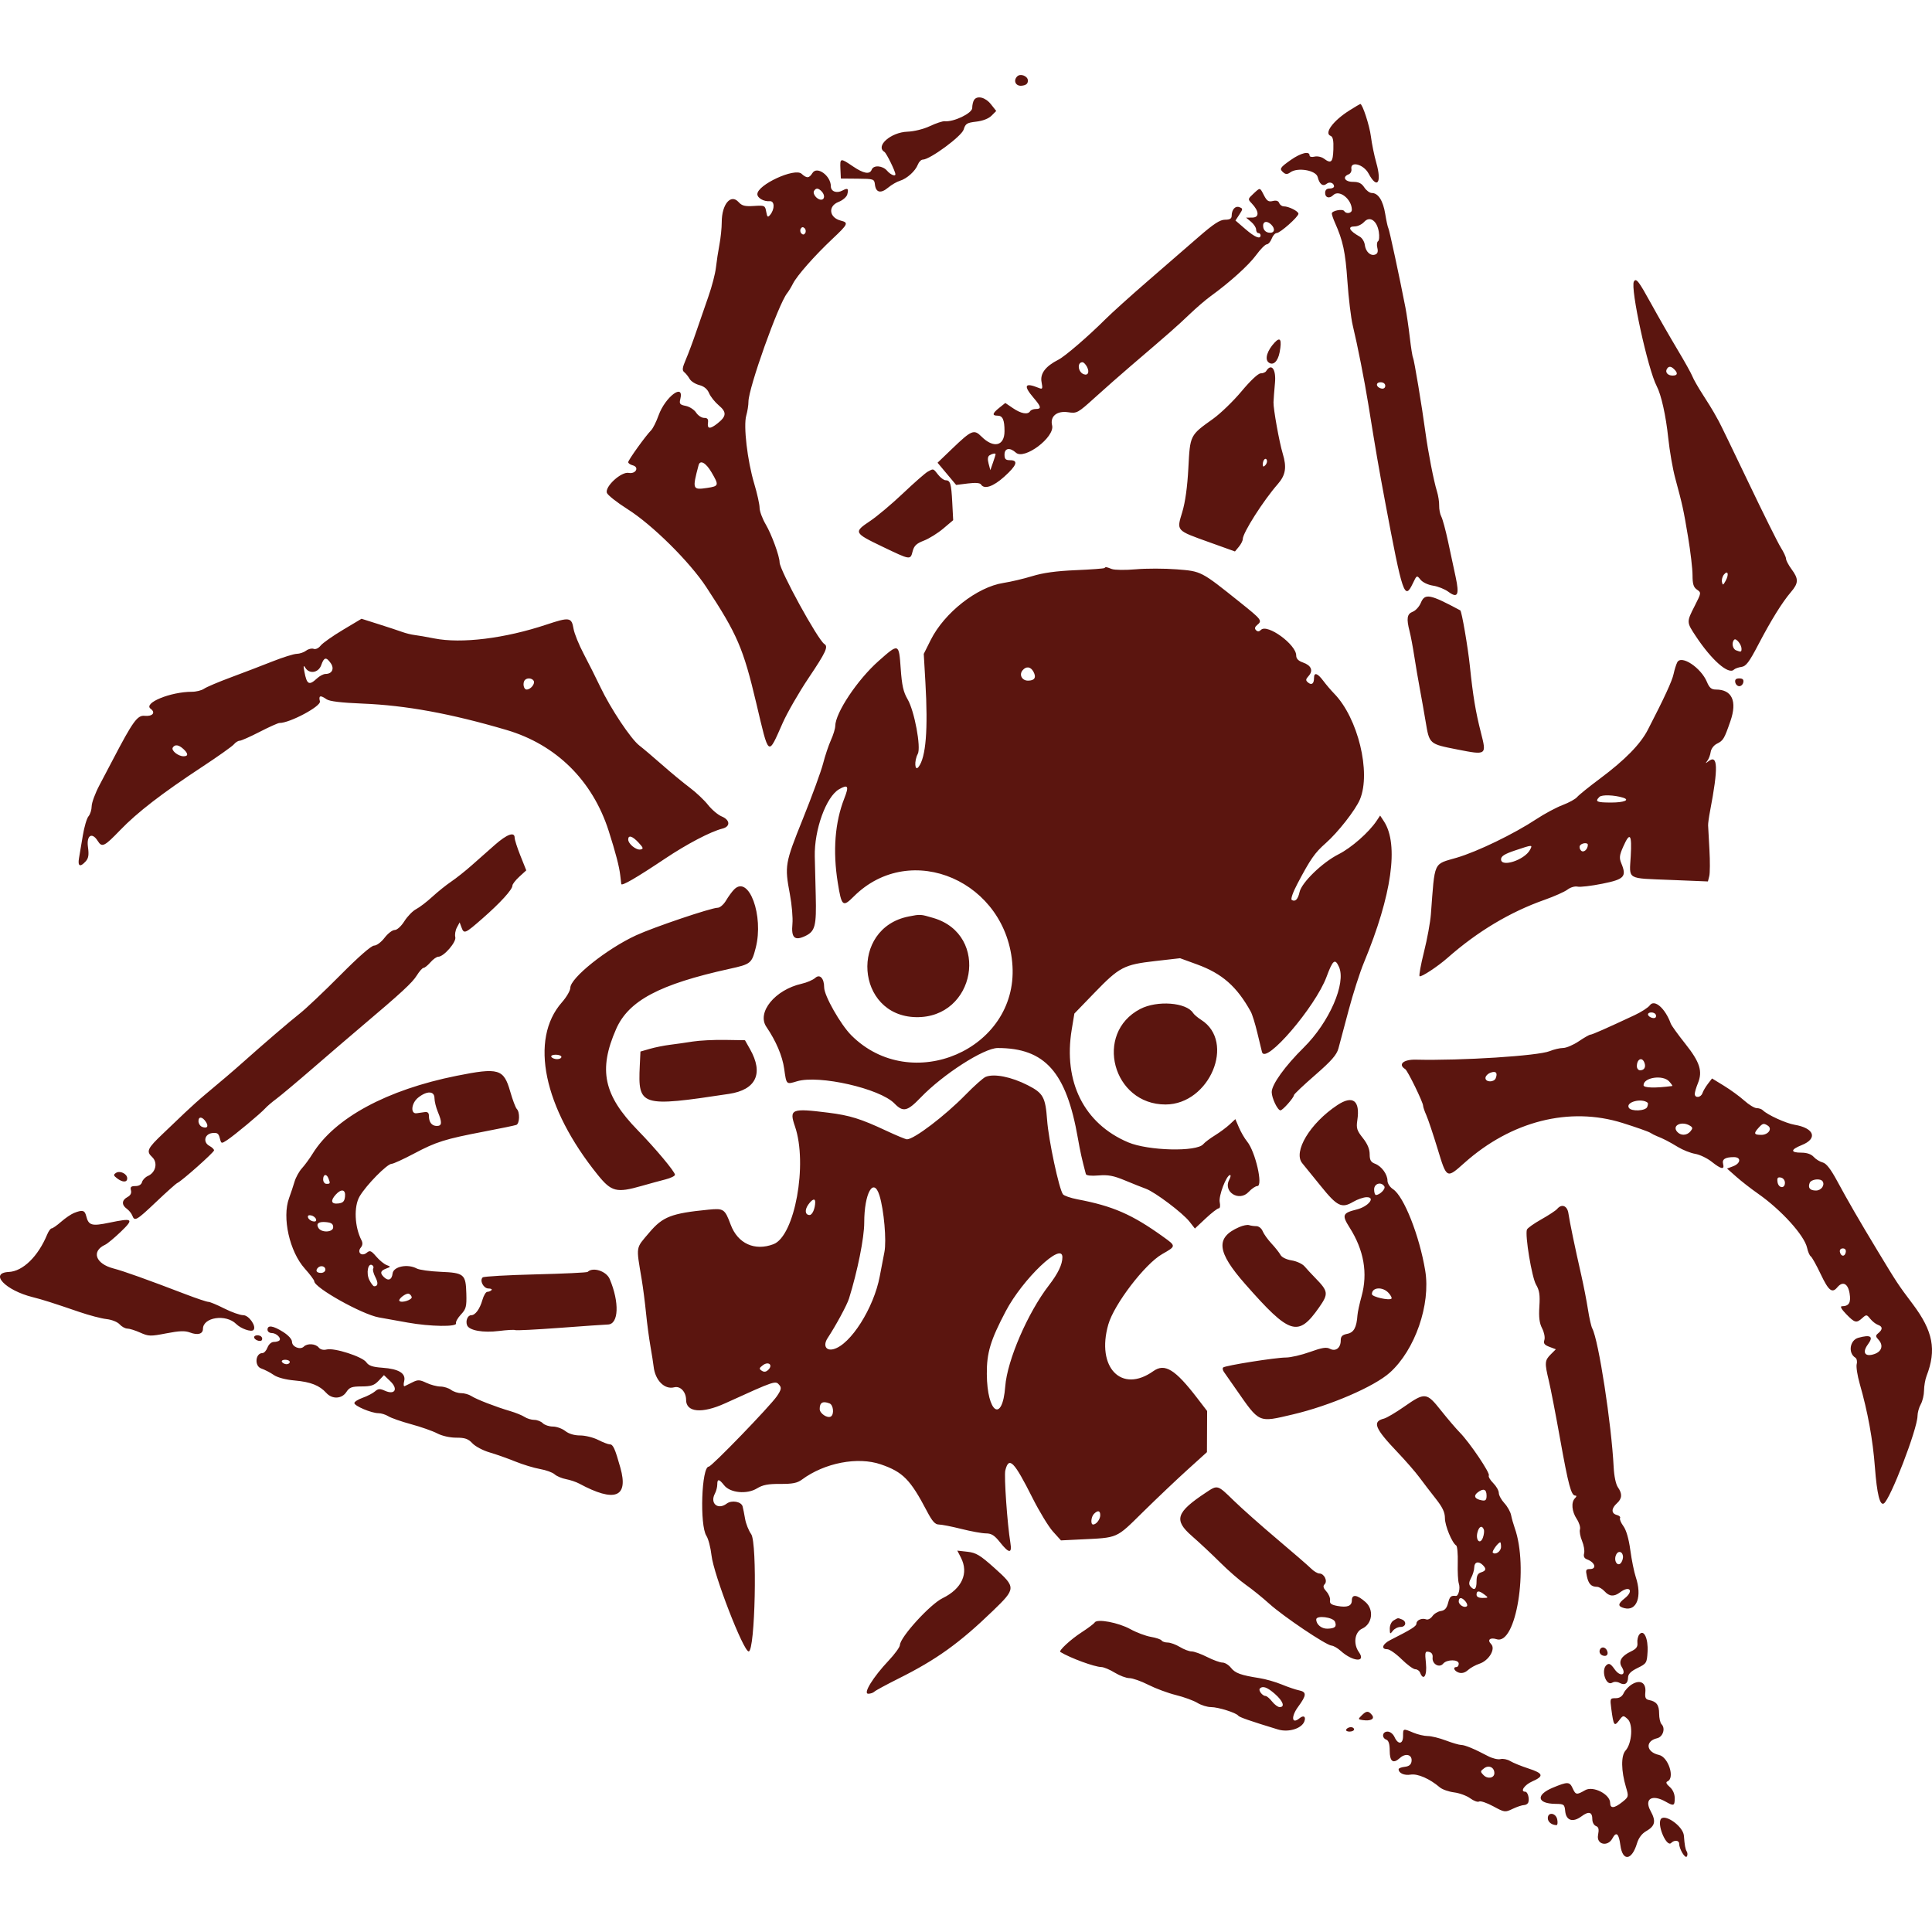 <!-- Generated by IcoMoon.io -->
<svg version="1.1" xmlns="http://www.w3.org/2000/svg" width="1024" height="1024" viewBox="0 0 1024 1024">
<title></title>
<g id="icomoon-ignore">
</g>
<path fill="#5b150f" d="M539.148 40.482c1.703-1.703 5.652-0.156 5.652 2.213 0 1.7-0.91 2.463-3.242 2.736-3.196 0.366-4.681-2.681-2.409-4.95zM516.25 53.022c1.659-2.561 6.021-1.479 8.953 2.225l2.823 3.573-2.504 2.504c-1.55 1.548-4.638 2.75-8.094 3.148-4.953 0.577-5.713 1.050-6.671 4.188-1.083 3.558-17.891 15.934-21.641 15.934-0.888 0-2.073 1.192-2.638 2.652-1.327 3.438-5.794 7.459-9.536 8.583-1.623 0.489-4.427 2.119-6.228 3.627-3.877 3.242-6.478 2.642-6.982-1.612-0.356-2.992-0.583-3.069-9.213-3.144l-8.851-0.077-0.225-5.015c-0.265-5.949-0.090-5.986 6.598-1.453 5.728 3.88 8.949 4.446 9.986 1.746 0.971-2.533 5.775-2.185 8.152 0.59 1.79 2.094 4.402 3.203 4.402 1.869 0-1.529-4.728-11.174-5.804-11.84-4.967-3.069 3.384-10.417 12.192-10.728 3.532-0.123 8.561-1.373 11.953-2.971 3.217-1.518 6.721-2.673 7.779-2.565 4.794 0.485 14.597-4.232 14.597-7.021 0-1.507 0.431-3.402 0.953-4.213zM715.255 58.518c-8.623 5.417-13.597 12.119-10.018 13.492 1.242 0.479 1.642 2.423 1.475 7.206-0.239 6.84-1.152 7.725-5.017 4.855-1.261-0.935-3.489-1.409-4.95-1.054-1.548 0.381-2.656 0.106-2.656-0.66 0-2.453-4.642-1.311-9.996 2.46-5.794 4.083-6.148 4.717-3.771 6.692 1.156 0.956 2.098 0.917 3.558-0.152 3.836-2.808 13.645-1.123 14.528 2.496 0.931 3.8 2.771 5.181 4.738 3.55 1.554-1.29 3.927-0.435 3.927 1.421 0 0.609-1.065 1.109-2.362 1.109-1.573 0-2.359 0.786-2.359 2.362 0 2.54 2.294 3.134 4.311 1.112 3.142-3.138 9.848 2.171 9.848 7.794 0 1.852-2.996 2.365-4.032 0.692-0.827-1.34-6.586-0.225-6.586 1.275 0 0.638 0.746 2.833 1.659 4.88 4.271 9.576 5.525 15.457 6.59 30.862 0.627 9.086 1.909 19.71 2.852 23.604 2.517 10.424 6.21 29.125 8.265 41.894 4.040 25.079 5.453 33.289 8.844 51.339 9.332 49.724 10.332 52.668 14.749 43.411 2.069-4.344 2.105-4.359 4.050-1.917 1.123 1.406 3.971 2.765 6.648 3.167 2.577 0.388 6.21 1.837 8.080 3.221 4.992 3.692 5.953 1.746 3.888-7.873-0.96-4.482-2.783-12.978-4.048-18.887-1.265-5.905-2.859-11.782-3.54-13.061-0.685-1.279-1.2-3.902-1.144-5.833s-0.479-5.344-1.181-7.59c-1.667-5.315-4.684-20.782-6.094-31.223-1.862-13.793-6-38.655-6.59-39.611-0.304-0.496-1.073-5.326-1.703-10.739-0.634-5.413-1.667-12.492-2.298-15.739-3.148-16.207-8.532-41.249-9.054-42.090-0.323-0.525-1.077-3.956-1.673-7.623-1.148-7.054-3.725-11.065-7.105-11.065-1.123 0-2.913-1.329-3.975-2.953-1.45-2.21-2.963-2.95-6.036-2.95-4.294 0-5.8-2.638-2.279-3.989 1.004-0.384 1.667-1.638 1.475-2.783-0.75-4.453 6.449-2.598 9.090 2.344 4.544 8.507 7.127 4.996 4.119-5.605-1.105-3.894-2.394-10.199-2.869-14.007-0.725-5.808-4.486-17.322-5.634-17.245-0.185 0.015-2.761 1.548-5.725 3.409zM712.313 86.401c-1.261-0.953-2.823-1.735-3.471-1.735s-0.148 0.783 1.112 1.735c1.257 0.953 2.823 1.732 3.471 1.732s0.148-0.779-1.112-1.732zM430.641 91.672c-1.79 2.865-3.011 2.956-5.811 0.421-3.634-3.29-23.416 5.844-23.416 10.811 0 2.050 3.423 4 6.54 3.725 2.642-0.235 2.779 4.177 0.225 7.261-1.232 1.489-1.548 1.232-2.069-1.673-0.594-3.315-0.815-3.417-6.525-3.050-4.786 0.308-6.333-0.087-8.126-2.065-4.13-4.565-8.917 1.159-8.924 10.67 0 2.996-0.548 8.304-1.21 11.801-0.667 3.496-1.507 9.015-1.869 12.261-0.362 3.242-2.163 10.148-4 15.34s-4.713 13.511-6.392 18.485c-1.677 4.975-4.144 11.597-5.482 14.717-1.979 4.609-2.144 5.905-0.888 6.917 0.848 0.685 2.119 2.267 2.823 3.525s2.992 2.729 5.094 3.271c2.554 0.663 4.279 2.087 5.213 4.304 0.768 1.827 3.094 4.746 5.174 6.492 4.246 3.576 4.080 5.75-0.735 9.557-3.894 3.079-5.488 2.986-5.032-0.296 0.279-2.004-0.221-2.652-2.040-2.652-1.323 0-3.236-1.268-4.25-2.815-1.015-1.544-3.475-3.138-5.467-3.536-3.119-0.623-3.525-1.116-2.913-3.554 2.239-8.92-7.967-1.311-11.507 8.58-1.21 3.384-2.996 6.946-3.963 7.913-2.869 2.869-12.126 15.753-12.126 16.88 0 0.573 1.065 1.319 2.365 1.659 3.671 0.96 1.671 4.746-2.123 4.021-3.927-0.75-12.659 7.232-11.551 10.565 0.398 1.2 5.34 5.102 10.982 8.674 13.163 8.33 32.875 27.85 41.723 41.317 16.416 24.989 19.59 32.369 26.492 61.556 6.811 28.821 6.076 28.271 13.982 10.442 2.442-5.507 8.652-16.286 13.801-23.956 9.123-13.586 10.488-16.536 8.3-17.891-3.427-2.115-23.691-39.086-23.739-43.307-0.036-3.329-4.232-14.803-7.359-20.116-1.783-3.036-3.246-6.988-3.246-8.786 0-1.8-1.275-7.547-2.837-12.771-3.648-12.203-5.8-30.622-4.225-36.115 0.638-2.232 1.163-5.54 1.163-7.348 0-7.213 15.897-51.795 20.507-57.502 0.783-0.975 2.173-3.261 3.083-5.080 2.119-4.228 11.521-14.884 20.96-23.756 8.261-7.761 8.63-8.572 4.394-9.634-6.177-1.55-6.938-7.644-1.239-9.884 2.242-0.881 4.326-2.663 4.674-4.004 0.827-3.152 0.268-3.58-2.627-2.033-3.033 1.623-6.086 0.471-6.086-2.294 0-5.565-7.323-10.876-9.717-7.047zM435.401 101.35c1.913 1.913 1.794 4.486-0.21 4.486-2.177 0-4.671-3.131-3.717-4.671 0.996-1.612 2.185-1.558 3.927 0.185zM664.275 102.731c-2.913 2.7-2.942 2.869-0.884 5.015 4.011 4.181 4.184 7.525 0.391 7.569l-3.326 0.040 2.656 2.217c1.46 1.217 2.656 3.058 2.656 4.090s0.529 1.877 1.181 1.877c0.648 0 1.177 0.529 1.177 1.177 0 2.304-3.017 1.054-8.126-3.365l-5.181-4.478 2.061-3.144c1.938-2.96 1.942-3.192 0.044-3.921-2.206-0.848-4.090 1.25-4.119 4.583-0.015 1.5-0.979 2.065-3.521 2.065-2.673 0-5.982 2.159-14.022 9.148-5.79 5.029-17.88 15.518-26.872 23.307s-19.010 16.818-22.268 20.061c-9.271 9.246-21.597 19.872-25.126 21.662-6.848 3.478-9.79 7.359-8.957 11.803 0.692 3.681 0.544 4-1.463 3.177-7.434-3.044-8.355-1.315-2.775 5.21 4.090 4.782 4.326 5.946 1.203 5.946-1.261 0-2.619 0.529-3.021 1.177-1.21 1.96-4.75 1.34-9.065-1.59l-4.083-2.771-3.163 2.521c-3.728 2.971-4 4.203-0.927 4.203 2.681 0 3.667 2.21 3.667 8.213 0 7.909-5.804 9.265-12.221 2.848-3.96-3.96-5.228-3.435-15.503 6.424l-7.768 7.456 9.855 11.771 6.184-0.771c4.021-0.504 6.467-0.319 6.988 0.525 1.703 2.754 6.453 1.167 12.336-4.123 6.659-5.988 7.63-8.738 3.076-8.738-2.359 0-2.95-0.59-2.95-2.953 0-3.467 2.837-3.953 6.054-1.040 4.453 4.029 20.731-8.25 19.174-14.459-1.196-4.775 2.55-7.863 8.467-6.975 4.706 0.703 5.094 0.492 14.326-7.873 5.221-4.728 13.678-12.177 18.797-16.553 20.71-17.706 24.916-21.405 31.137-27.372 3.569-3.427 8.615-7.765 11.209-9.645 10.199-7.377 20.257-16.453 24.195-21.833 2.271-3.105 4.808-5.674 5.634-5.71 0.829-0.033 2.011-1.391 2.627-3.015s1.798-2.956 2.627-2.967c1.848-0.018 11.536-8.615 11.536-10.236 0-1.329-5.123-3.909-7.765-3.909-0.964 0-2.054-0.794-2.427-1.761-0.45-1.173-1.59-1.533-3.417-1.077-2.21 0.554-3.112-0.021-4.63-2.956-2.257-4.365-1.935-4.319-5.677-0.852zM730.791 122.835c0.388 2.381 0.214 4.63-0.391 5.004-0.602 0.373-0.775 1.956-0.381 3.525 0.492 1.96 0.148 3.065-1.102 3.544-2.485 0.953-5.109-1.479-5.547-5.142-0.204-1.673-1.406-3.627-2.677-4.34-5.638-3.171-6.713-5.427-2.59-5.427 1.521 0 3.732-1.069 4.913-2.377 2.986-3.298 6.804-0.732 7.775 5.213zM673.793 119.053c2.355 2.355 1.677 4.684-1.239 4.271-1.706-0.242-2.79-1.327-3.033-3.033-0.417-2.917 1.917-3.594 4.271-1.239zM426.785 123.537c-0.573 0.923-1.25 0.992-2.036 0.206-0.648-0.652-0.794-1.804-0.323-2.569 0.569-0.923 1.246-0.992 2.036-0.204 0.648 0.648 0.794 1.8 0.323 2.565zM866.008 149.203c-2.017 3.417 7.392 46.564 12.105 55.506 2.381 4.521 4.862 15.695 6.086 27.402 0.71 6.815 2.369 16.376 3.684 21.243 3.96 14.666 4.373 16.565 6.83 31.275 1.3 7.79 2.362 16.887 2.362 20.213 0.004 4.725 0.521 6.409 2.359 7.674 2.327 1.598 2.311 1.713-1.177 8.569-4.417 8.674-4.417 8.601 0.644 16.239 8.322 12.553 17.22 20.368 20.068 17.626 0.616-0.594 2.446-1.257 4.065-1.475 2.388-0.323 4.061-2.533 8.851-11.699 6.844-13.094 12.67-22.485 17.355-27.977 4.069-4.771 4.13-6.934 0.356-12.057-1.623-2.2-2.953-4.703-2.953-5.561 0-0.862-1.246-3.548-2.771-5.967s-9.242-17.945-17.151-34.496c-7.905-16.553-14.982-31.158-15.728-32.456-0.742-1.298-1.927-3.421-2.634-4.721-0.706-1.298-3.311-5.488-5.786-9.315s-4.975-8.196-5.55-9.713c-0.577-1.515-4.159-7.946-7.963-14.286-3.8-6.344-10.054-17.239-13.891-24.216-6.667-12.115-7.974-13.801-9.159-11.803zM675.583 181.557c3.029-3.242 3.906-1.55 2.656 5.115-0.938 4.996-3.529 7.344-5.917 5.365-2.079-1.729-0.663-6.282 3.261-10.482zM384.888 187.855c0-0.975-0.529-1.768-1.177-1.768s-1.181 0.794-1.181 1.768c0 0.975 0.533 1.771 1.181 1.771s1.177-0.798 1.177-1.771zM576.089 194.369c1.5 2.804 0.602 4.859-1.732 3.963-3.061-1.173-3.565-6.348-0.616-6.348 0.59 0 1.644 1.073 2.348 2.384zM887.402 195.764c2.061 2.061 1.735 3.304-0.877 3.304-2.594 0-4.109-1.779-3.017-3.544 0.964-1.561 2.167-1.489 3.894 0.239zM671.079 196.706c2.761-4.467 5.365-1.029 4.688 6.196-0.377 4.058-0.732 8.707-0.786 10.326-0.112 3.467 3.073 21.195 4.877 27.137 2.232 7.351 1.573 11.438-2.623 16.232-7.699 8.801-18.547 25.847-18.547 29.144 0 0.869-0.931 2.696-2.069 4.061l-2.065 2.482-13.568-4.869c-17.793-6.38-17.405-5.949-14.376-15.957 1.605-5.3 2.717-13.34 3.246-23.412 0.917-17.514 0.794-17.272 13.065-26.035 3.986-2.848 10.804-9.438 15.148-14.648 4.671-5.601 8.797-9.474 10.090-9.474 1.206 0 2.517-0.533 2.921-1.181zM734.214 204.463c0 1.102-0.8 1.703-1.967 1.479-2.96-0.577-3.365-3.333-0.489-3.333 1.45 0 2.456 0.761 2.456 1.855zM527.689 240.788c0 0.225-0.627 2.21-1.394 4.409l-1.391 4-0.931-3.478c-0.631-2.352-0.464-3.779 0.508-4.394 1.511-0.96 3.21-1.242 3.21-0.536zM670.619 246.613c0.725-0.725 1.112-1.923 0.862-2.671-0.587-1.761-2.173-0.173-2.173 2.173 0 1.327 0.348 1.46 1.311 0.496zM377.106 250.32c4.061 6.927 3.946 7.355-2.242 8.282-7.84 1.173-8.003 0.75-4.602-12.036 0.8-3.004 3.873-1.323 6.844 3.754zM491.693 250.013c3.119-1.729 2.873-1.798 5.521 1.573 1.279 1.623 3.048 2.95 3.938 2.95 2.525 0 3.040 1.696 3.565 11.768l0.489 9.405-5.275 4.46c-2.906 2.453-7.521 5.323-10.261 6.377-3.909 1.5-5.188 2.706-5.938 5.605-1.232 4.75-1.058 4.779-16.22-2.504-14.978-7.199-15.163-7.598-6.3-13.521 3.681-2.463 11.515-9.051 17.405-14.641 5.894-5.59 11.778-10.753 13.076-11.471zM585.4 301.069c-0.279 0.279-7.138 0.79-15.242 1.131-10.232 0.431-17.26 1.394-22.995 3.152-4.544 1.394-11.43 3.017-15.303 3.612-13.934 2.131-31.333 15.772-38.567 30.242l-3.684 7.369 0.869 15.053c1.453 25.181 0.286 39.688-3.602 44.814-2.054 2.706-2.423-3.142-0.435-6.855 1.833-3.423-1.765-22.772-5.38-28.937-2.257-3.852-3.040-7.315-3.667-16.249-0.956-13.572-0.979-13.584-11.707-4.080-11.249 9.963-22.92 27.477-22.995 34.502-0.015 1.362-1.040 4.71-2.279 7.438-1.235 2.729-3.105 8.304-4.152 12.391-1.044 4.086-5.862 17.274-10.703 29.3-9.544 23.71-9.742 24.862-6.909 39.98 1.040 5.558 1.652 12.638 1.352 15.728-0.71 7.398 1.138 9.144 6.811 6.442 5.221-2.492 5.956-5.333 5.544-21.47-0.185-7.138-0.413-16.434-0.511-20.651-0.329-14.151 6.029-31.742 12.891-35.669 4.754-2.721 5.34-1.706 2.775 4.819-4.992 12.703-6.177 27.908-3.482 44.688 2.021 12.59 2.663 13.151 8.424 7.392 30.318-30.318 81.534-7.924 84.182 36.807 2.623 44.296-53.654 68.49-85.418 36.727-5.696-5.696-14.398-21.032-14.398-25.369 0-4.833-2.286-7.279-4.732-5.065-1.2 1.087-4.446 2.482-7.213 3.105-14.080 3.163-23.898 15.18-18.674 22.851 5.094 7.475 8.467 15.398 9.42 22.148 1.214 8.598 1.036 8.424 6.815 6.692 11.692-3.504 43.94 3.84 51.632 11.761 4.59 4.728 6.807 4.232 13.855-3.098 11.859-12.336 33.557-26.293 40.879-26.293 25.047 0 36.386 12.753 42.492 47.795 1.225 7.029 2.131 11.101 4.225 18.989 0.214 0.815 2.692 1.090 6.736 0.758 5.076-0.421 7.963 0.119 13.978 2.623 4.167 1.735 9.174 3.732 11.119 4.434 4.79 1.735 19.493 12.811 23.068 17.38l2.894 3.7 5.706-5.355c3.138-2.942 6.253-5.352 6.924-5.352 0.71 0 0.931-1.355 0.529-3.246-0.688-3.246 3.515-14.315 5.471-14.413 0.511-0.025 0.323 1.083-0.417 2.463-3.446 6.438 5.238 11.93 10.275 6.5 1.587-1.71 3.656-3.109 4.605-3.109 3.159 0-1.018-18.228-5.409-23.601-1.327-1.623-3.271-4.96-4.323-7.413l-1.913-4.46-3.054 2.844c-1.677 1.561-5.184 4.163-7.79 5.775s-5.38 3.706-6.167 4.652c-3.46 4.171-29.187 3.529-39.844-0.989-23.362-9.909-34.444-32.083-29.872-59.766l1.398-8.471 10.695-11.057c13.192-13.638 15.58-14.884 32.14-16.772l13.18-1.504 9.018 3.29c13.293 4.848 21.054 11.674 28.46 25.025 0.779 1.406 2.344 6.449 3.475 11.209 1.134 4.765 2.254 9.365 2.485 10.232 1.844 6.869 28.31-23.999 34.202-39.886 3.329-8.986 4.478-9.917 6.573-5.323 3.942 8.655-5.112 29.427-18.655 42.799-9.93 9.801-16.978 19.593-16.978 23.597 0 3.181 3.123 9.696 4.644 9.696 1.163 0 7.155-6.786 7.155-8.101 0-0.46 5.029-5.217 11.177-10.569 8.652-7.532 11.445-10.717 12.38-14.115 0.667-2.417 3.090-11.515 5.392-20.216s5.963-20.122 8.142-25.372c14.782-35.662 18.593-62.589 10.586-74.809l-2.015-3.073-1.881 2.823c-4.102 6.142-13.365 14.274-20.166 17.71-8.561 4.319-19.539 14.957-20.649 19.999-0.852 3.877-2.29 5.344-4.13 4.206-0.681-0.421 0.573-4.007 3.007-8.623 6.921-13.115 9.207-16.387 14.992-21.481 6.486-5.71 15.807-17.626 18.126-23.177 5.971-14.297-1.044-43.151-13.626-56.060-1.673-1.717-4.279-4.771-5.786-6.786-3.102-4.142-4.927-4.7-4.927-1.504 0 3.015-1.261 3.96-3.167 2.377-1.352-1.123-1.3-1.685 0.329-3.486 2.55-2.819 1.362-5.59-3.048-7.127-2.442-0.852-3.558-2.021-3.558-3.736 0-5.782-15.301-16.909-18.645-13.561-0.985 0.985-1.794 1.040-2.648 0.188-0.852-0.855-0.673-1.696 0.59-2.742 2.829-2.348 2.507-2.775-9.098-12.057-20.72-16.583-20.416-16.424-33.521-17.456-6.394-0.5-16.137-0.515-21.651-0.029-5.517 0.489-11.261 0.421-12.764-0.148-3.156-1.196-3.196-1.2-3.873-0.525zM914.611 307.869c-1.315 2.392-1.554 2.463-1.942 0.602-0.246-1.167 0.242-2.953 1.083-3.967 2.098-2.525 2.736-0.033 0.859 3.365zM909.308 314.134c0.373-0.975 0.229-1.771-0.319-1.771-0.55 0-1.663 0.798-2.471 1.771-1.196 1.438-1.134 1.768 0.323 1.768 0.982 0 2.094-0.798 2.467-1.768zM753.059 319.543c2.152-5.203 4.757-4.706 20.924 3.975 0.754 0.406 4.050 19.561 5.080 29.514 1.634 15.797 3.044 24.275 5.892 35.412 3.021 11.803 2.95 11.855-12.489 8.815-15.028-2.963-14.847-2.804-16.858-14.844-0.855-5.102-2.25-12.992-3.105-17.536-0.852-4.544-2.163-12.242-2.913-17.112s-1.859-10.771-2.467-13.119c-1.768-6.833-1.381-9.257 1.663-10.413 1.521-0.579 3.446-2.692 4.275-4.692zM181.746 333.854c-5.431 3.242-10.736 6.986-11.79 8.319-1.112 1.409-2.671 2.131-3.721 1.729-0.992-0.381-2.786 0.050-3.986 0.96-1.2 0.906-3.442 1.667-4.986 1.688-1.54 0.021-7.384 1.855-12.982 4.073-5.598 2.221-15.489 6.007-21.978 8.413-6.492 2.406-12.851 5.105-14.13 5.996s-4.167 1.619-6.417 1.619c-11.42 0-26.018 6.015-21.898 9.025 2.8 2.050 0.971 4.142-3.257 3.721-3.775-0.373-6.196 2.979-16.782 23.249-1.696 3.242-4.906 9.351-7.138 13.572-2.229 4.217-4.073 9.221-4.094 11.115-0.025 1.898-0.779 4.286-1.673 5.311-0.898 1.025-2.25 5.58-3.004 10.126-0.758 4.544-1.677 9.986-2.040 12.094-0.746 4.29 0.602 4.924 3.544 1.673 1.511-1.667 1.786-3.423 1.203-7.67-0.844-6.148 2.177-7.978 5.192-3.148 2.246 3.598 3.46 3.011 11.917-5.769 9.072-9.417 22.108-19.47 43.484-33.542 8.344-5.492 15.884-10.844 16.753-11.891 0.869-1.050 2.239-1.906 3.044-1.906s5.59-2.123 10.638-4.721c5.050-2.598 9.768-4.713 10.492-4.703 5.373 0.073 22.079-8.836 21.431-11.424-0.79-3.144 0.177-3.46 3.515-1.138 1.573 1.094 7.771 1.837 19.112 2.294 22.927 0.921 46.694 5.275 76.236 13.97 26.347 7.753 45.644 26.814 54.191 53.516 3.688 11.536 5.612 18.927 6.134 23.604 0.217 1.946 0.456 3.989 0.533 4.536 0.171 1.257 7.982-3.275 23.199-13.449 11.659-7.797 24.206-14.365 30.423-15.924 4.323-1.087 4.105-4.583-0.402-6.449-1.96-0.812-5.221-3.569-7.25-6.13-2.025-2.561-6.398-6.681-9.713-9.159s-9.859-7.88-14.54-12.011c-4.684-4.127-10.145-8.753-12.138-10.282-4.471-3.427-15.232-19.586-20.716-31.115-2.25-4.728-6.181-12.553-8.738-17.395s-4.996-10.851-5.421-13.359c-1.033-6.119-2.142-6.294-14.278-2.25-22.174 7.392-45.115 10.217-59.618 7.344-4.112-0.815-8.804-1.631-10.427-1.808-1.623-0.181-4.544-0.906-6.492-1.612-1.946-0.706-7.594-2.569-12.547-4.138l-9.011-2.855-9.873 5.894zM923.042 343.861c0 1.754-0.254 1.827-2.855 0.829-1.921-0.735-2.529-4.13-1.015-5.644 1-1 3.869 2.569 3.869 4.815zM175.311 351.52c2.036 2.909 0.681 5.688-2.771 5.688-1.098 0-3.134 1.062-4.525 2.359-4.203 3.917-5.388 3.286-6.677-3.54-0.616-3.257-0.508-3.692 0.511-2.065 2.171 3.471 7 2.627 8.431-1.475 1.467-4.21 2.609-4.427 5.032-0.967zM888.997 351.013c-0.594 1.134-1.475 3.923-1.956 6.196-0.786 3.721-4.898 12.638-13.663 29.608-3.953 7.659-12.076 15.949-25.275 25.8-5.844 4.359-11.336 8.79-12.207 9.848s-4.323 2.96-7.67 4.225c-3.348 1.265-9.58 4.602-13.851 7.42-11.963 7.892-31.308 17.268-42.292 20.489-12.597 3.7-11.511 1.319-13.688 30.031-0.319 4.2-1.956 13.134-3.642 19.851-1.681 6.721-2.742 12.536-2.355 12.924 0.721 0.721 9.576-5.086 14.862-9.75 15.826-13.949 33.075-24.271 51.335-30.713 5.196-1.829 10.703-4.29 12.239-5.46 1.573-1.196 3.902-1.873 5.311-1.548 1.384 0.323 7.294-0.377 13.134-1.548 11.692-2.344 12.982-3.746 10.028-10.873-1.152-2.779-0.985-4.217 1.018-8.738 3.583-8.101 4.667-6.732 3.992 5.040-0.721 12.695-2.565 11.605 21.224 12.572l19.695 0.798 0.714-2.844c0.391-1.565 0.431-7.855 0.083-13.978-0.344-6.123-0.663-11.93-0.703-12.901-0.044-0.975 0.431-4.427 1.054-7.674 4.398-22.92 4.144-30.216-0.91-26.271-1.627 1.268-1.706 1.225-0.548-0.283 0.75-0.971 1.548-3.083 1.771-4.688 0.229-1.644 1.656-3.544 3.261-4.34 3.431-1.703 3.909-2.504 7.203-12.015 3.663-10.586 0.844-16.72-7.677-16.72-2.402 0-3.467-0.898-4.775-4.029-3.159-7.565-13.59-14.485-15.717-10.427zM273.29 354.722c-0.869-1.406-5.236-1.359-5.236 0.054 0 0.612 0.482 1.409 1.073 1.775 1.525 0.942 4.946-0.562 4.163-1.829zM547.763 356.053c1.627 3.036 0.598 4.696-2.906 4.696-3.196 0-4.836-3.105-2.884-5.46 1.923-2.315 4.311-2 5.79 0.765zM282.836 360.799c0.953 1.54-1.536 4.671-3.717 4.671-1.656 0-2.261-3.688-0.837-5.115 1.188-1.188 3.7-0.942 4.554 0.446zM919.724 361.632c-0.279-1.45 0.359-2.065 2.138-2.065s2.413 0.616 2.134 2.065c-0.217 1.138-1.177 2.065-2.134 2.065s-1.917-0.927-2.138-2.065zM97.133 396.924c2.721 2.463 2.757 3.96 0.094 3.913-2.873-0.054-6.594-3.083-5.656-4.605 1.116-1.8 3.076-1.558 5.561 0.692zM879.377 422.174c0-1.859-3.369-2.275-4.767-0.59-1.105 1.329-1.011 1.837 0.446 2.394 1.992 0.765 4.323-0.21 4.323-1.804zM860.197 422.768c3.953 1.217 0.663 2.594-6.196 2.594-7.775 0-8.782-0.479-6.275-2.989 1.25-1.25 7.811-1.040 12.471 0.394zM262.291 447.8c-3.492 3.076-9.069 8-12.391 10.945-3.323 2.942-8.163 6.782-10.761 8.532-2.594 1.746-7.098 5.359-10.003 8.029s-6.757 5.615-8.561 6.55c-1.804 0.931-4.612 3.804-6.238 6.384-1.725 2.732-3.877 4.684-5.163 4.684-1.214 0-3.623 1.859-5.355 4.13-1.765 2.311-4.2 4.13-5.529 4.13-1.485 0-8.228 5.894-17.938 15.688-8.557 8.626-18.216 17.772-21.46 20.322-5.352 4.206-19.493 16.34-30.083 25.808-4.619 4.134-12.195 10.601-19.978 17.061-2.865 2.377-7.709 6.713-10.761 9.634s-8.311 7.938-11.688 11.151c-8.297 7.888-8.992 9.388-5.757 12.398 3.138 2.923 1.971 8.184-2.225 10.040-1.413 0.623-2.815 2.083-3.119 3.246-0.344 1.315-1.659 2.109-3.504 2.109-2.323 0-2.823 0.482-2.359 2.261 0.388 1.485-0.254 2.71-1.881 3.583-3.040 1.627-3.173 4.142-0.329 6.188 1.181 0.848 2.492 2.471 2.913 3.605 1.21 3.239 2.2 2.667 12.757-7.351 5.456-5.181 10.453-9.641 11.101-9.913 2.229-0.927 19.474-16.249 19.474-17.301 0-0.579-1.094-1.638-2.431-2.352-3.583-1.917-2.605-6.348 1.504-6.823 2.612-0.3 3.348 0.2 3.975 2.7 0.761 3.025 0.815 3.040 3.877 1.033 3.836-2.511 17.811-14.155 20.22-16.847 0.971-1.090 3.627-3.355 5.898-5.036s11.101-9.086 19.618-16.46c8.518-7.373 19.883-17.122 25.26-21.666 21.456-18.141 27.158-23.405 29.539-27.256 1.369-2.21 2.979-4.017 3.58-4.017 0.598 0 2.242-1.329 3.656-2.953 1.409-1.623 3.283-2.95 4.163-2.95 2.902 0 9.674-7.811 9.003-10.384-0.34-1.298 0.040-3.587 0.844-5.090l1.463-2.732 0.964 2.612c1.359 3.671 1.811 3.478 11.228-4.767 9.402-8.232 15.778-15.239 15.778-17.33 0-0.765 1.652-2.894 3.671-4.738l3.671-3.352-3.079-7.699c-1.696-4.236-3.079-8.54-3.079-9.565 0-3.369-4.029-1.927-10.486 3.757zM338.452 446.604c2.561 2.761 2.717 3.304 1.036 3.644-2.294 0.46-6.525-2.979-6.525-5.304 0-2.525 2.229-1.852 5.488 1.659zM841.592 447.786c-0.050 2.475-2.286 4.362-3.605 3.044-0.75-0.75-1.007-1.942-0.573-2.644 0.894-1.446 4.206-1.761 4.177-0.398zM810.927 450.441c-2.881 5.38-15.34 9.459-15.34 5.021 0-1.656 1.84-2.826 7.373-4.688 9.38-3.148 9.478-3.156 7.967-0.333zM787.322 465.292c0-1.029-0.84-1.869-1.865-1.869-1.029 0-1.659 0.631-1.402 1.402 0.729 2.188 3.267 2.55 3.267 0.467zM389.142 471.39c7.768-7.786 15.782 13.959 11.409 30.96-2.138 8.307-2.587 8.667-13.891 11.155-37.144 8.174-53.502 16.862-60.106 31.919-9.518 21.695-6.648 35.067 11.511 53.687 9.297 9.525 19.684 21.949 19.684 23.535 0 0.652-2.257 1.761-5.017 2.463-2.757 0.7-8.467 2.261-12.684 3.467-13.261 3.79-15.974 3.105-23.195-5.833-28.796-35.644-36.329-71.831-19.039-91.472 2.456-2.79 4.467-6.253 4.467-7.692 0-5.236 19.282-20.641 34.817-27.818 9.332-4.311 39.901-14.637 43.332-14.637 1.173 0 3.152-1.729 4.394-3.836s3.185-4.765 4.319-5.898zM481.642 485.751c6.236-1.225 6.199-1.225 13.084 0.804 30.202 8.909 22.366 53.237-9.29 52.553-31.912-0.692-35.219-47.194-3.794-53.357zM874.427 532.844c-0.848 1.185-4.463 3.525-8.036 5.199-14.717 6.898-22.535 10.351-23.452 10.351-0.536 0-3.311 1.583-6.167 3.517-2.859 1.935-6.59 3.529-8.297 3.54-1.703 0.011-4.892 0.761-7.080 1.663-6.098 2.511-46.839 5.115-70.954 4.532-6.634-0.16-9.655 2.533-5.634 5.017 1.283 0.798 9.471 17.58 9.471 19.42 0 0.644 0.775 2.917 1.725 5.047 0.946 2.134 3.619 10.115 5.942 17.742 4.865 15.999 4.75 15.941 14.217 7.492 24.854-22.17 55.676-29.966 83.74-21.184 7.142 2.235 13.778 4.576 14.753 5.199 0.971 0.623 2.565 1.438 3.54 1.811 3.232 1.239 6.438 2.894 11.188 5.779 2.583 1.569 6.681 3.188 9.105 3.598s6.359 2.294 8.742 4.188c5.044 4.007 6.884 4.362 6.047 1.159-0.652-2.492 1.131-3.615 5.728-3.615 3.946 0 3.681 3.286-0.391 4.833l-3.246 1.235 4.906 4.34c2.696 2.388 7.84 6.394 11.43 8.898 12.355 8.623 24.655 22.187 26.089 28.771 0.456 2.102 1.333 4.13 1.946 4.511 0.612 0.377 2.986 4.63 5.275 9.453 4.173 8.797 6.044 10.286 8.771 6.996 2.859-3.442 5.634-2.123 6.519 3.098 0.844 4.996-0.268 6.877-4.094 6.917-1.058 0.011-0.188 1.583 2.298 4.148 4.561 4.706 5.431 4.921 8.554 2.094 2.138-1.931 2.348-1.913 4.225 0.421 1.083 1.352 2.902 2.779 4.040 3.177 2.544 0.891 2.634 2.398 0.265 4.365-1.609 1.333-1.598 1.713 0.106 3.594 2.631 2.913 1.703 6.144-2.159 7.503-5.025 1.765-6.736-0.729-3.5-5.105 3.105-4.2 1.485-5.308-5.086-3.492-4.517 1.246-5.554 8.086-1.594 10.536 0.765 0.471 1.094 1.996 0.732 3.388-0.366 1.394 0.352 6.086 1.594 10.427 4.3 15.043 6.949 29.583 8.061 44.317 1.073 14.134 2.631 20.445 4.736 19.145 3.394-2.098 17.749-39.386 17.836-46.347 0.021-1.8 0.8-4.605 1.729-6.228s1.706-4.906 1.729-7.297c0.025-2.394 0.619-5.844 1.327-7.674 5.373-13.895 3.478-23.782-7.315-38.136-7.884-10.488-8.217-10.989-18.866-28.608-9.457-15.647-15.522-26.133-21.181-36.608-3.435-6.362-5.775-9.365-7.67-9.84-1.5-0.377-3.644-1.7-4.767-2.938-1.333-1.475-3.609-2.257-6.576-2.257-5.865 0-5.775-1.605 0.221-4.007 8.638-3.456 6.692-9.007-3.775-10.775-4.63-0.783-14.391-5.242-16.858-7.703-0.616-0.612-2.073-1.116-3.239-1.116s-4.115-1.79-6.55-3.978c-2.438-2.188-7.282-5.725-10.771-7.863l-6.34-3.884-2.196 2.844c-1.206 1.569-2.507 3.779-2.884 4.913-0.815 2.442-4.073 2.79-4.073 0.438 0-0.894 0.735-3.417 1.634-5.605 2.631-6.405 1.109-11.207-6.648-20.97-3.877-4.873-7.34-9.684-7.703-10.688-2.942-8.134-8.659-13.126-11.113-9.703zM604.327 534.787c8.986-4.684 24.506-3.504 28.043 2.131 0.518 0.827 2.45 2.46 4.286 3.63 18.368 11.692 4.45 44.784-18.862 44.853-28.043 0.079-38.115-37.775-13.467-50.614zM877.504 537.608c0.344 0.558 0.323 1.319-0.046 1.688-0.921 0.921-3.982-0.348-3.982-1.652 0-1.348 3.2-1.377 4.029-0.036zM367.185 552.036c3.573-0.565 11.257-0.953 17.080-0.859l10.586 0.167 2.671 4.721c7.294 12.891 3.246 21.535-11.105 23.714-46.836 7.101-48.336 6.63-47.321-14.855l0.359-7.583 4.986-1.438c2.742-0.794 7.521-1.754 10.619-2.138 3.102-0.384 8.557-1.159 12.126-1.729zM297.558 560.195c0-0.648-1.359-1.181-3.017-1.181-1.713 0-2.706 0.511-2.294 1.181 0.402 0.648 1.761 1.181 3.021 1.181s2.29-0.533 2.29-1.181zM871.581 563.253c0.898 2.333-0.073 4.021-2.304 4.021-0.938 0-1.703-0.971-1.703-2.163 0-3.823 2.765-5.105 4.007-1.859zM242.092 570.181c-37.061 7.417-64.675 22.351-76.418 41.325-1.616 2.612-4.152 6.076-5.638 7.699-1.482 1.619-3.246 4.808-3.917 7.080s-1.985 6.225-2.927 8.786c-3.771 10.268 0.268 28.3 8.355 37.311 2.757 3.073 5.015 6.098 5.015 6.717 0 3.402 25.285 17.551 34.223 19.155 2.921 0.525 9.826 1.761 15.343 2.75 11.927 2.138 26.3 2.344 25.568 0.369-0.271-0.732 0.898-2.819 2.598-4.642 2.746-2.95 3.065-4.173 2.873-11.101-0.286-10.275-1.159-11.015-13.67-11.543-5.573-0.235-11.246-1.025-12.612-1.757-4.865-2.605-12.376-1.058-12.803 2.634-0.394 3.431-2.34 4.188-4.7 1.829-2.077-2.077-1.746-3.254 1.239-4.402 2.573-0.992 2.579-1.050 0.294-1.884-1.298-0.475-3.765-2.5-5.482-4.496-2.725-3.173-3.369-3.431-5.065-2.021-2.642 2.188-5.294-0.156-3.127-2.765 0.971-1.173 1.083-2.45 0.34-3.888-3.656-7.083-4.115-17.88-0.985-23.22 3.515-6 14.605-17.274 16.989-17.274 0.888 0 6.228-2.446 11.865-5.431 11.803-6.261 16.333-7.677 37.39-11.707 8.438-1.612 16.007-3.181 16.818-3.482 1.771-0.66 1.967-6.738 0.271-8.434-0.66-0.663-2.242-4.848-3.517-9.301-3.423-11.974-6.098-12.757-28.322-8.307zM792.782 571.444c-0.884 2.311-5.46 2.246-5.46-0.077 0-0.996 1.196-2.257 2.656-2.808 2.844-1.069 3.906 0.018 2.804 2.884zM522.376 570.785c-1.298 0.55-6.076 4.808-10.619 9.459-10.891 11.151-27.278 23.616-31.050 23.616-0.696 0-5.677-2.069-11.072-4.594-13.449-6.3-19.191-8.083-30.615-9.518-19.557-2.453-20.833-1.931-17.678 7.238 6.855 19.924-0.112 58.172-11.376 62.454-9.957 3.782-18.934-0.304-22.687-10.336-3.134-8.38-3.696-8.757-11.83-7.957-19.641 1.938-24.158 3.692-31.325 12.145-7.333 8.652-7.025 6.746-3.996 24.916 0.703 4.221 1.729 12.184 2.275 17.703 0.55 5.517 1.605 13.486 2.352 17.703 0.742 4.221 1.492 9 1.671 10.623 0.794 7.351 5.794 12.409 10.938 11.061 3.206-0.837 6.282 2.435 6.282 6.684 0 6.623 8.453 7.369 20.655 1.819 26.956-12.261 26.716-12.18 28.858-9.601 1.127 1.359 0.855 2.521-1.34 5.753-3.594 5.286-34.629 37.39-36.152 37.39-3.836 0-4.894 31.090-1.246 36.69 1.018 1.565 2.229 6.213 2.692 10.332 1.144 10.207 16.901 50.93 19.706 50.93 3.423 0 4.644-57.506 1.323-62.172-1.333-1.873-2.786-5.515-3.221-8.086-0.438-2.577-1.033-5.554-1.323-6.615-0.692-2.558-5.808-3.456-8.413-1.482-4.692 3.565-9.040-0.123-6.261-5.315 0.685-1.279 1.246-3.423 1.246-4.765 0-3.171 0.923-3.079 3.627 0.356 3.206 4.080 12.112 4.927 17.428 1.663 3.036-1.862 5.877-2.409 12.297-2.369 6.544 0.040 9.040-0.456 11.528-2.298 12.032-8.898 29.587-12.271 41.857-8.050 11.648 4.007 15.593 8.015 24.358 24.731 2.862 5.46 4.355 7.134 6.359 7.134 1.442 0 6.804 1.054 11.917 2.34 5.115 1.29 10.978 2.352 13.032 2.362 2.938 0.015 4.536 1.025 7.478 4.738 4.738 5.986 6.431 6.076 5.478 0.294-1.644-9.971-3.427-35.484-2.688-38.434 1.909-7.609 4.609-4.873 14.409 14.609 3.634 7.221 8.511 15.235 10.844 17.818l4.236 4.688 10.119-0.496c20.572-1.011 18.782-0.229 33.492-14.692 7.265-7.148 17.836-17.178 23.489-22.289l10.275-9.294 0.050-10.905 0.050-10.901-5.217-6.8c-11.742-15.301-17.217-18.666-23.31-14.326-16.869 12.015-30.369-1.996-23.847-24.745 3.083-10.742 19.405-32.075 28.528-37.281 7.482-4.271 7.482-4.225 0.54-9.209-16.467-11.83-26.597-16.257-45.347-19.818-3.681-0.7-7.174-1.906-7.757-2.681-2.087-2.771-7.623-28.702-8.402-39.346-0.888-12.134-2.069-14.272-10.192-18.428-8.804-4.504-17.985-6.323-22.424-4.446zM884.684 573.177c1.177 1.298 1.923 2.388 1.659 2.423-9.007 1.203-15.232 1.033-15.232-0.413 0-4.142 10.268-5.667 13.572-2.011zM865.805 577.981c0-1.865-2.083-2.921-3.319-1.681-1.623 1.619-0.783 4.127 1.254 3.732 1.134-0.217 2.065-1.141 2.065-2.050zM230.287 582.064c0 1.644 0.798 4.894 1.771 7.228 2.359 5.644 2.232 7.488-0.521 7.488-2.652 0-4.2-1.956-4.2-5.311 0-1.688-0.671-2.265-2.359-2.017-1.3 0.192-3.159 0.456-4.13 0.59-3.421 0.475-2.877-5.344 0.768-8.265 4.677-3.742 8.67-3.612 8.67 0.286zM708.821 585.73c-14.474 9.586-23.637 24.81-18.564 30.847 1.134 1.352 5.517 6.75 9.736 11.992 8.721 10.84 11.123 12.025 17.166 8.459 2.315-1.366 5.576-2.485 7.238-2.485 4.859 0 0.771 5.004-5.315 6.511-7.532 1.865-7.967 2.96-3.782 9.557 7.623 12.011 9.746 24.235 6.344 36.496-1.073 3.869-2.048 8.363-2.163 9.986-0.46 6.532-1.909 9.17-5.421 9.873-2.659 0.533-3.446 1.337-3.446 3.525 0 3.942-2.713 6.011-5.75 4.384-1.837-0.982-4.184-0.605-10.547 1.688-4.5 1.623-10.242 2.953-12.761 2.953-5.475 0-32.238 4.254-33.275 5.29-0.398 0.398-0.214 1.45 0.413 2.333s3.486 4.975 6.351 9.090c12.736 18.274 11.663 17.797 30.191 13.453 19.659-4.609 43.103-14.713 51.401-22.155 13.351-11.978 21.724-36.082 18.764-54.039-3.048-18.503-11.311-39.419-17.061-43.188-1.638-1.073-2.946-3.061-2.946-4.482 0-3.423-3.134-7.703-6.609-9.021-2.221-0.844-2.833-1.942-2.833-5.076 0-2.688-1.188-5.496-3.63-8.569-3.159-3.975-3.54-5.203-2.909-9.413 1.569-10.449-2.392-13.442-10.594-8.011zM873.327 584.503c0.242 0.206 0.127 1.192-0.261 2.196-0.829 2.163-8.457 2.525-9.732 0.46-1.884-3.044 6.804-5.352 9.992-2.656zM766.080 588.447c0-3-3.105-2.946-4.728 0.087-0.996 1.859-0.888 2.525 0.489 3.058 2.435 0.931 4.238-0.41 4.238-3.144zM109.198 594.726c1.496 2.373 0.544 3.548-2.065 2.544-1.065-0.41-1.938-1.794-1.938-3.076 0-2.648 2.177-2.359 4.004 0.533zM895.822 596.708c1.402 0.888 1.431 1.391 0.148 2.931-1.931 2.329-5.242 2.394-7.113 0.141-2.808-3.384 2.659-5.797 6.963-3.073zM936.948 596.596c2.579 1.638 0.304 4.906-3.413 4.906-3.917 0-4.196-0.721-1.46-3.742 2.185-2.417 2.703-2.54 4.873-1.163zM61.463 621.668c2.131-1.398 5.963 0.46 5.963 2.888 0 2.221-2.456 2.21-5.38-0.018-1.931-1.479-2.021-1.923-0.583-2.869zM174.104 624.61c1.015 2.638 0.935 2.855-1.054 2.855-0.982 0-1.768-1.050-1.768-2.362 0-2.811 1.811-3.131 2.823-0.492zM946.052 626.889c0 3.304-3.456 2.938-3.931-0.417-0.3-2.138 0.094-2.667 1.771-2.344 1.229 0.239 2.159 1.427 2.159 2.761zM966.052 626.178c1.257 2.033-0.786 4.826-3.532 4.826-3.213 0-4.373-1.388-3.362-4.025 0.771-2.004 5.79-2.59 6.894-0.8zM733.737 628.824c0.794 1.283-2.409 4.54-4.467 4.54-0.525 0-0.953-1.327-0.953-2.95 0-3.148 3.771-4.257 5.421-1.59zM466.147 633.66c2.369 7.63 3.794 23.934 2.615 29.916-0.627 3.181-1.739 8.971-2.467 12.865-3.144 16.822-15.485 36.271-24.506 38.629-4.065 1.065-5.677-1.975-3.115-5.877 4.413-6.717 10.261-17.536 11.322-20.953 4.536-14.568 8.065-32.194 8.065-40.263 0-15.63 4.956-24.405 8.086-14.318zM182.865 634.25c-0.294 2.548-1.069 3.326-3.615 3.619-3.728 0.427-4.242-1.45-1.294-4.706 2.967-3.279 5.352-2.754 4.909 1.087zM432.079 637.2c-0.036 3.359-1.536 6.786-2.971 6.786-2.406 0-2.725-2.696-0.663-5.569 2.102-2.927 3.659-3.45 3.634-1.217zM825.307 640.773c-0.688 0.829-4.446 3.308-8.355 5.504-3.906 2.196-7.348 4.638-7.648 5.424-1.119 2.921 2.602 25.383 4.833 29.173 1.79 3.036 2.152 5.442 1.757 11.613-0.366 5.713 0.021 8.786 1.46 11.565 1.090 2.112 1.623 4.826 1.203 6.148-0.587 1.855-0.011 2.644 2.663 3.656l3.417 1.29-2.725 2.721c-3.2 3.2-3.29 4.467-0.996 13.967 0.95 3.938 3.63 17.778 5.956 30.76 4.394 24.51 5.888 30.093 8.036 30.093 0.833 0 0.783 0.492-0.141 1.417-2.115 2.115-1.7 6.982 0.935 10.978 1.286 1.946 2.054 4.427 1.71 5.517-0.344 1.087 0.152 3.844 1.105 6.123 0.953 2.275 1.446 5.232 1.098 6.561-0.431 1.659 0.058 2.673 1.569 3.232 4.238 1.569 5.29 5.115 1.515 5.115-2.152 0-2.352 0.475-1.623 3.836 0.884 4.073 2.311 5.558 5.369 5.586 1.036 0.011 2.844 1.083 4.017 2.381 2.515 2.775 5.025 2.946 8.192 0.55 5.134-3.884 7.488-0.779 2.431 3.2-3.706 2.917-3.728 4.271-0.087 5.184 6.565 1.648 9.42-6.228 5.986-16.511-0.884-2.648-2.185-9.065-2.884-14.257-0.812-6-2.152-10.634-3.677-12.713-1.319-1.798-2.112-3.728-1.765-4.29 0.344-0.562-0.427-1.298-1.717-1.634-3.004-0.786-3-3.421 0.015-6.148 2.829-2.561 2.989-5.065 0.54-8.557-1.062-1.521-1.985-5.909-2.221-10.59-1.171-23.039-8-67.325-11.351-73.584-0.569-1.058-1.594-5.586-2.286-10.065-0.688-4.475-2.283-12.648-3.54-18.166-3.242-14.207-6.167-28.264-6.811-32.748-0.587-4.073-3.569-5.232-5.978-2.329zM39.232 642.902c-1.55 0.623-4.623 2.713-6.826 4.648s-4.467 3.515-5.029 3.515c-0.562 0-1.631 1.46-2.369 3.246-4.826 11.641-12.869 19.493-20.339 19.855-10.576 0.511-1.819 9.746 12.648 13.344 5.156 1.283 10.561 3 24.739 7.855 5.192 1.783 11.663 3.478 14.376 3.775 2.79 0.304 5.819 1.515 6.967 2.786 1.119 1.235 2.956 2.246 4.083 2.246s4.203 0.964 6.833 2.142c4.45 1.992 5.409 2.021 13.844 0.388 6.946-1.344 9.88-1.45 12.547-0.442 4.109 1.55 6.844 0.786 6.859-1.917 0.029-6.213 12.207-8.015 17.616-2.605 2.485 2.482 7.949 4.398 9.142 3.206 1.798-1.798-2.34-7.851-5.373-7.865-1.706-0.008-6.228-1.602-10.054-3.54-3.823-1.942-7.63-3.525-8.457-3.525-0.829 0-6.199-1.798-11.93-3.989-20.895-8-32.967-12.311-38.394-13.724-9.5-2.475-11.83-9.13-4.394-12.557 1.203-0.554 4.942-3.659 8.319-6.905 7.13-6.863 6.446-7.405-6.073-4.794-9.388 1.956-11.018 1.489-12.275-3.517-0.779-3.102-1.992-3.406-6.456-1.623zM167.485 646.163c0.337 1.015-0.232 1.442-1.577 1.181-1.156-0.225-2.34-1.123-2.631-1.996-0.34-1.015 0.229-1.442 1.573-1.181 1.159 0.225 2.34 1.123 2.634 1.996zM176.594 650.475c0 2.713-6.167 3.029-7.794 0.398-1.45-2.348 0.062-3.507 4.069-3.119 2.815 0.275 3.725 0.938 3.725 2.721zM656.815 650.38c2.004-0.873 4.348-1.34 5.213-1.040s2.605 0.548 3.865 0.548c1.279 0 2.757 1.173 3.344 2.656 0.579 1.46 2.688 4.409 4.684 6.554 2 2.148 4.148 4.865 4.775 6.040 0.677 1.261 3.105 2.45 5.924 2.902 2.631 0.421 5.703 1.848 6.83 3.177 1.127 1.327 3.703 4.109 5.725 6.177 6.865 7.032 7.032 8.311 2.015 15.495-11.184 15.999-15.511 14.641-39.227-12.326-15.051-17.116-15.836-24.648-3.148-30.184zM978.284 663.754c-0.479 2.489-2.573 2.329-3.109-0.232-0.221-1.069 0.431-1.833 1.565-1.833 1.214 0 1.794 0.771 1.544 2.065zM563.093 666.333c0 3.833-2.3 8.634-7.163 14.934-11.203 14.522-22.079 39.698-23.13 53.549-1.492 19.651-9.619 14.192-9.765-6.561-0.079-11.253 1.913-17.868 10.032-33.289 8.986-17.068 30.025-37.133 30.025-28.633zM478.613 667.431c-0.862-1.394-1.217-1.308-3.369 0.844-2.634 2.634-0.964 4.674 1.786 2.185 1.221-1.105 1.931-2.467 1.583-3.029zM197.807 672.354c-0.362 0.587 0.138 2.609 1.112 4.492 1.667 3.217 1.456 4.902-0.605 4.902-0.492 0-1.644-1.5-2.561-3.333-1.779-3.565-0.7-9.232 1.5-7.869 0.667 0.41 0.917 1.225 0.554 1.808zM172.463 672.898c0 0.985-1.050 1.771-2.362 1.771-2.352 0-3.069-1.257-1.573-2.754 1.435-1.438 3.934-0.812 3.934 0.982zM311.467 674.137c2.754-2.754 9.902-0.442 11.688 3.779 5.232 12.362 4.782 23.937-0.931 24.097-1.558 0.044-13.057 0.84-25.558 1.775-12.499 0.931-23.122 1.467-23.604 1.192s-4.33-0.069-8.547 0.46c-8.486 1.065-15.887-0.265-16.956-3.050-0.898-2.344 0.319-5.297 2.185-5.297 2.177 0 4.561-3.254 5.956-8.134 0.671-2.34 1.823-4.257 2.558-4.257s1.735-0.398 2.225-0.888c0.485-0.485-0.232-0.884-1.594-0.884-2.623 0-4.819-4.242-3.048-5.892 0.55-0.511 13.148-1.229 27.992-1.594 14.844-0.362 27.278-0.953 27.633-1.308zM364.302 683.036c-0.438-0.706-1.261-1.286-1.833-1.286-1.827 0-2.677 2.517-1.315 3.88 1.627 1.627 4.362-0.627 3.148-2.594zM61.528 684.702c-1.894-2.283-4.036-2.25-5.978 0.090-1.855 2.235 0.648 4.511 3.615 3.279 0.975-0.406 2.569-0.648 3.54-0.54 7.257 0.794 7.674 0.692 8.050-1.946 0.431-3.048-1.177-3.475-3.329-0.884-0.808 0.971-2.134 1.768-2.95 1.768s-2.142-0.798-2.95-1.768zM735.994 685.299c1.177 1.3 1.862 2.644 1.521 2.989-1.167 1.163-10.38-0.931-10.38-2.362 0-3.717 5.696-4.119 8.859-0.627zM218.201 687.387c0.492 1.471-5.242 3.388-6.467 2.163-0.923-0.921 3.388-4.3 4.909-3.852 0.609 0.181 1.311 0.942 1.558 1.688zM141.777 704.763c0-2.594 2.96-2.167 8.286 1.196 2.815 1.779 4.7 3.873 4.7 5.232 0 2.659 4.365 4.431 6.253 2.544 1.855-1.855 6.184-1.602 7.898 0.46 0.917 1.105 2.492 1.5 4.25 1.058 4.004-1.004 18.891 3.786 20.966 6.746 1.308 1.869 3.315 2.558 8.515 2.927 8.797 0.619 12.612 2.989 11.561 7.171-0.423 1.688-0.296 2.852 0.283 2.583 0.577-0.268 2.485-1.206 4.236-2.087 2.746-1.381 3.75-1.333 7.261 0.333 2.239 1.062 5.586 1.95 7.434 1.971 1.848 0.018 4.394 0.815 5.652 1.768 1.261 0.953 3.667 1.735 5.344 1.735s4.102 0.681 5.38 1.518c2.721 1.771 13.028 5.769 20.618 7.992 2.923 0.859 6.359 2.254 7.642 3.105 1.279 0.848 3.576 1.544 5.098 1.544 1.525 0 3.569 0.798 4.544 1.771s3.373 1.771 5.336 1.771c1.96 0 4.913 1.062 6.565 2.359 1.906 1.5 4.786 2.362 7.902 2.362 2.696 0 6.986 1.062 9.532 2.359s5.326 2.359 6.174 2.359c1.746 0 2.754 2.232 5.612 12.416 4.413 15.72-2.96 18.554-21.818 8.384-1.623-0.873-4.775-1.935-7.003-2.355-2.229-0.423-4.95-1.579-6.047-2.573-1.094-0.992-4.583-2.254-7.746-2.804-3.167-0.55-9.094-2.359-13.174-4.011-4.076-1.656-10.209-3.823-13.626-4.815-3.413-0.992-7.471-3.152-9.018-4.794-2.257-2.406-3.927-2.989-8.561-2.989-3.406 0-7.54-0.931-10.119-2.286-2.402-1.257-8.615-3.438-13.807-4.848s-10.615-3.304-12.053-4.206c-1.438-0.902-3.823-1.642-5.297-1.642-3.642 0-12.732-3.833-12.739-5.369 0-0.681 1.989-1.938 4.423-2.8 2.431-0.859 5.355-2.377 6.492-3.373 1.71-1.492 2.623-1.561 5.21-0.384 5.344 2.438 7.279-0.848 2.946-5l-3.384-3.242-2.829 2.986c-2.315 2.442-3.95 2.986-9 3.004-5.265 0.018-6.449 0.453-8.101 2.971-2.421 3.696-7.5 3.921-10.623 0.467-3.612-3.992-8.271-5.826-16.739-6.586-4.888-0.438-9.159-1.573-11.126-2.946-1.757-1.229-4.754-2.779-6.659-3.442-3.677-1.283-3.090-8.148 0.7-8.148 0.848 0 2.044-1.327 2.659-2.95 0.641-1.685 2.061-2.95 3.315-2.95 1.206 0 2.544-0.352 2.971-0.779 1.21-1.21-1.605-3.942-4.069-3.942-1.217 0-2.217-0.798-2.217-1.771zM134.696 708.767c0-1.348 3.2-1.377 4.029-0.036 0.344 0.558 0.327 1.319-0.046 1.688-0.921 0.921-3.982-0.348-3.982-1.652zM153.58 721.874c0-0.648-1.094-1.177-2.431-1.177s-2.102 0.529-1.7 1.177c0.398 0.648 1.492 1.181 2.427 1.181 0.938 0 1.703-0.533 1.703-1.181zM407.261 725.972c-1.203 1.206-2.246 1.373-3.489 0.558-1.529-1-1.456-1.398 0.529-2.909 2.963-2.265 5.536-0.221 2.96 2.352zM744.312 745.519c-4.507 3.144-9.363 6.015-10.786 6.369-6.333 1.59-4.921 5.102 7.155 17.786 4.326 4.544 9.554 10.547 11.615 13.34 2.065 2.798 5.956 7.873 8.648 11.282 3.652 4.623 4.898 7.265 4.898 10.373 0 3.989 3.765 13.105 5.978 14.47 0.579 0.359 0.946 4.511 0.819 9.224-0.131 4.717 0.131 9.638 0.573 10.938 0.855 2.492-0.156 6.725-1.573 6.576-2.631-0.271-3.225 0.268-4.123 3.75-0.721 2.798-1.761 3.946-3.836 4.246-1.569 0.229-3.587 1.456-4.478 2.736-0.894 1.279-2.369 2.040-3.275 1.692-2.261-0.869-5.188 0.398-5.188 2.246 0 1.381-2.652 3.050-13.83 8.699-4.196 2.119-5.123 4.869-1.644 4.869 1.225 0 4.652 2.388 7.615 5.311 2.96 2.921 6.225 5.308 7.25 5.308 1.021 0 2.167 0.798 2.54 1.771 1.808 4.713 3.786 1.642 3.115-4.84-0.623-6.054-0.492-6.573 1.561-6.148 1.492 0.308 2.148 1.327 1.967 3.040-0.366 3.417 3.565 5.663 5.605 3.203 1.942-2.34 8.242-2.323 8.242 0.025 0 0.975-0.533 1.771-1.181 1.771-2.152 0-1.221 2.188 1.265 2.975 1.579 0.504 3.283 0.021 4.811-1.362 1.3-1.177 4.025-2.688 6.050-3.352 5.073-1.667 8.761-7.892 6.196-10.457-2.188-2.188-0.492-3.642 2.963-2.544 10.344 3.283 17.028-38.042 9.547-59.024-0.692-1.946-1.548-4.978-1.894-6.736s-1.956-4.623-3.576-6.365c-1.616-1.746-2.938-4.184-2.938-5.417s-1.337-3.58-2.975-5.213c-1.634-1.634-2.677-3.453-2.315-4.040 0.783-1.265-10.152-17.453-15.387-22.778-2.021-2.054-6.519-7.323-9.996-11.703-7.619-9.598-8.446-9.68-19.42-2.025zM439.669 743.834c2.048 0.786 2.561 5.797 0.714 6.942-1.823 1.123-5.927-1.619-5.927-3.96 0-3.463 1.59-4.373 5.213-2.982zM639.192 791.072c-15.866 10.496-17.188 14.568-7.482 23.028 3.989 3.475 10.761 9.815 15.047 14.086 4.29 4.275 10.395 9.586 13.568 11.803s8.75 6.717 12.391 10.003c7.573 6.826 30.125 21.999 33.017 22.21 1.062 0.079 3.254 1.337 4.869 2.8 6.394 5.775 13.63 6.286 9.652 0.681-3.131-4.409-2.265-10.659 1.729-12.478 5.377-2.45 6.355-9.978 1.827-14.028-4.45-3.975-7.297-4.362-7.297-0.989 0 3.040-2.427 3.975-7.742 2.979-3.192-0.598-4.098-1.3-3.826-2.953 0.196-1.192-0.663-3.3-1.917-4.684-1.688-1.869-1.931-2.859-0.938-3.848 1.696-1.696-0.258-5.692-2.783-5.692-0.982 0-2.979-1.196-4.438-2.656s-9.536-8.459-17.945-15.553c-8.405-7.094-18.732-16.257-22.941-20.358-8.775-8.55-8.544-8.482-14.789-4.352zM787.913 792.782c0 2.2-0.54 2.765-2.359 2.46-3.892-0.648-4.819-2.381-2.298-4.282 3.044-2.298 4.656-1.667 4.656 1.823zM794.206 804.054c0.783-4.058-1.798-4.674-3.163-0.758-1.134 3.257-1.044 3.663 0.725 3.323 1.112-0.214 2.21-1.369 2.438-2.565zM583.157 803.071c0 2.188-2.109 4.956-3.779 4.956-1.456 0-1.116-4.076 0.475-5.667 2.021-2.021 3.304-1.75 3.304 0.71zM786.453 810.684c0.308 0.812 0.083 2.761-0.5 4.33-1.427 3.84-3.942 1.427-2.888-2.767 0.812-3.236 2.46-3.996 3.388-1.561zM795.586 819.865c0 2.381-2.975 4.467-4.373 3.069-0.634-0.634 2.869-5.463 3.963-5.463 0.225 0 0.41 1.077 0.41 2.394zM509.279 825.506l-1.888-3.648 5.38 0.605c4.586 0.518 6.684 1.775 14.278 8.572 11.532 10.326 11.515 10.859-0.837 22.778-17.703 17.086-29.829 25.793-49.861 35.807-6.492 3.246-12.307 6.394-12.924 7s-2.073 1.102-3.236 1.102c-2.877 0 2.511-8.768 10.782-17.543 3.283-3.482 5.978-7.199 5.996-8.261 0.062-4.112 15.974-21.601 22.579-24.822 10.336-5.040 14.040-13.257 9.728-21.589zM860.197 824.647c0.163 0.921-0.214 2.463-0.837 3.435-1.642 2.561-4.050-0.217-3.015-3.478 0.866-2.732 3.369-2.703 3.852 0.044zM785.909 829.506c2.011 2.011 1.761 3.036-0.946 3.894-1.757 0.558-2.362 1.786-2.362 4.8 0 4.2-1.181 5.123-3.298 2.573-0.862-1.040-0.742-2.355 0.402-4.427 0.898-1.619 1.652-4.142 1.673-5.601 0.046-2.884 2.271-3.492 4.529-1.239zM786.803 845.165c2.192 1.659 2.152 1.735-0.956 1.771-2.112 0.021-3.246-0.579-3.246-1.735 0-2.232 1.283-2.242 4.203-0.036zM776.725 848.769c0.823 0.992 1.177 2.119 0.786 2.507-1.206 1.21-4.348-0.594-4.348-2.496 0-2.311 1.648-2.315 3.561-0.011zM707.585 859.588c1 2.609-0.018 3.532-4.011 3.648-3.131 0.087-5.942-2.229-5.942-4.892 0-2.34 9.011-1.214 9.953 1.242zM738.642 858.868c2.521-1.467 2.098-1.413 4.33-0.558 2.754 1.058 2.267 4.007-0.66 4.007-1.388 0-3.232 0.927-4.094 2.065-1.427 1.881-1.569 1.779-1.605-1.123-0.021-1.823 0.848-3.703 2.029-4.392zM580.215 859.939c-0.417 0.673-3.511 3.004-6.873 5.177-5.833 3.771-12.391 9.832-11.336 10.471 5.392 3.254 18.047 7.905 21.739 7.988 1.3 0.029 4.486 1.362 7.083 2.963 2.594 1.598 6.105 2.909 7.8 2.913 1.692 0.004 6.206 1.594 10.032 3.54 3.823 1.942 10.402 4.384 14.622 5.427 4.217 1.044 9.326 2.906 11.347 4.138 2.025 1.235 5.279 2.242 7.228 2.242 3.798 0 13.362 3.007 14.42 4.529 0.577 0.833 6.438 2.869 21.032 7.315 5.561 1.696 12.551-0.413 14.011-4.221 0.996-2.594-0.388-3.511-2.561-1.703-4.102 3.402-4.605-0.804-0.729-6.076 4.544-6.177 4.63-7.869 0.453-8.728-1.783-0.366-5.898-1.765-9.144-3.109-3.246-1.348-8.557-2.862-11.803-3.369-9.902-1.548-12.862-2.623-15.116-5.488-1.192-1.515-3.206-2.754-4.482-2.754-1.271 0-4.931-1.327-8.134-2.95s-6.892-2.95-8.196-2.95c-1.304 0-4.109-1.062-6.236-2.359-2.123-1.294-5.025-2.355-6.449-2.359-1.421-0.004-2.884-0.489-3.25-1.083-0.366-0.59-2.917-1.456-5.671-1.921-2.75-0.467-7.659-2.311-10.909-4.105-6.336-3.492-17.601-5.601-18.88-3.532zM794.926 859.849c-0.956-1.554-2.388-1.323-4.021 0.644-1.605 1.935-0.706 4.181 1.673 4.181 1.786 0 3.352-3.206 2.348-4.826zM868.906 866.262c2.377-2.865 4.746 2.188 4.336 9.25-0.344 5.905-0.54 6.217-5.319 8.565-3.529 1.729-4.978 3.177-5.017 5.017-0.069 3.271-1.757 4.34-4.517 2.862-1.279-0.685-2.84-0.729-3.848-0.109-3.344 2.069-6.181-6.746-3.015-9.376 1.323-1.094 2.181-0.631 4.275 2.308 3.025 4.246 6.482 3.098 3.767-1.25-1.873-3-0.206-5.819 4.873-8.232 2.837-1.352 3.648-2.442 3.413-4.583-0.171-1.548 0.3-3.55 1.050-4.453zM848.138 874.056c1.069-1.729 3.423-0.735 3.884 1.634 0.221 1.138-0.369 1.967-1.406 1.967-2.192 0-3.515-1.923-2.479-3.602zM864.972 892.725c-1.717 1.040-3.681 3.119-4.362 4.623-0.833 1.829-2.254 2.732-4.294 2.732-2.956 0-3.025 0.171-2.298 5.605 1.2 8.978 1.579 9.554 4.098 6.221 2.138-2.837 2.257-2.855 4.576-0.761 2.975 2.692 2.286 12.924-1.127 16.691-2.456 2.717-2.355 10.771 0.25 19.456 1.475 4.927 1.431 5.094-1.975 7.819-4.254 3.406-6.431 3.558-6.431 0.453 0-4.544-9.018-9.152-13.207-6.75-4.576 2.627-5.047 2.561-6.642-0.938-1.642-3.605-2.634-3.638-10.518-0.373-9.209 3.819-8.427 8.486 1.442 8.586 4.45 0.046 4.754 0.275 5.098 3.826 0.489 5.061 4.025 6.199 8.644 2.783 3.902-2.884 5.742-2.359 5.742 1.644 0 1.515 0.852 3.083 1.898 3.482 1.467 0.565 1.725 1.667 1.127 4.848-0.931 4.956 5.13 6.362 7.594 1.757 2.065-3.855 3.413-2.725 4.246 3.569 1.159 8.746 6.057 8.192 8.811-0.996 0.848-2.823 2.577-5.144 4.775-6.405 4.865-2.794 5.424-5.267 2.421-10.753-3.521-6.427 0.8-9.044 8.072-4.884 4.213 2.409 4.721 2.206 4.721-1.877 0-2.304-0.979-4.504-2.656-5.978-1.84-1.612-2.203-2.517-1.181-2.942 4.076-1.692 0.467-12.913-4.507-14.007-6.826-1.5-7.478-7.333-0.985-8.855 3.109-0.729 4.536-5.242 2.348-7.431-0.703-0.703-1.279-3.232-1.279-5.619 0-4.558-1.388-6.434-5.311-7.192-1.865-0.362-2.286-1.239-2-4.181 0.482-4.982-2.681-6.83-7.094-4.152zM675.756 897.841c4.304 3.779 5.442 6.959 2.489 6.959-0.927 0-2.729-1.329-4.007-2.95-1.275-1.623-2.844-2.953-3.482-2.953-1.642 0-3.946-3.011-3.011-3.942 1.554-1.558 3.927-0.703 8.011 2.884zM721.69 909.225c2.533-2.521 3.55-2.579 5.434-0.308 1.742 2.102-0.518 3.394-4.844 2.765-2.544-0.373-2.573-0.485-0.59-2.456zM713.563 916.601c0.402-0.648 1.496-1.177 2.431-1.177s1.7 0.529 1.7 1.177c0 0.648-1.094 1.181-2.431 1.181-1.333 0-2.102-0.533-1.7-1.181zM743.656 920.141c0 4.369-2.627 4.713-4.504 0.59-0.79-1.729-2.333-2.95-3.732-2.95-2.779 0-3.25 3.283-0.616 4.294 1.196 0.46 1.771 2.333 1.771 5.765 0 5.877 1.819 7.192 5.421 3.921 3.076-2.79 6.655-1.735 6.148 1.808-0.25 1.742-1.344 2.619-3.602 2.881-1.786 0.206-3.246 0.765-3.246 1.239 0 2.115 2.942 3.456 6.373 2.898 3.736-0.605 10.065 2.156 15.459 6.746 1.298 1.109 4.7 2.304 7.557 2.667 2.859 0.359 6.717 1.779 8.58 3.156 1.862 1.373 3.978 2.134 4.7 1.688s4.086 0.688 7.475 2.521c6.050 3.275 6.238 3.298 10.347 1.348 2.3-1.090 4.988-1.985 5.971-1.985 0.985 0 2.015-0.663 2.286-1.475 0.685-2.033-0.348-5.605-1.616-5.605-2.906 0-0.456-3.63 3.677-5.453 6.388-2.819 5.949-4.282-2.065-6.884-3.732-1.214-8.036-2.963-9.561-3.892-1.529-0.927-3.862-1.402-5.192-1.058-1.327 0.348-4.326-0.381-6.663-1.616-7.199-3.804-12.203-5.884-14.17-5.884-1.036 0-4.677-1.062-8.094-2.359-3.413-1.298-7.732-2.362-9.59-2.362-1.862 0-5.294-0.794-7.623-1.768-5.547-2.319-5.492-2.337-5.492 1.768zM766.595 934.181c-0.884-1.427-2.565-1.333-3.515 0.204-1.079 1.75-0.062 2.479 2.235 1.594 1.062-0.406 1.638-1.214 1.279-1.798zM792.043 939.796c0 2.619-3.525 3.294-5.696 1.087-1.848-1.873-1.827-2.112 0.29-3.681 2.496-1.852 5.406-0.456 5.406 2.594zM785.503 948.386c-0.373-0.605-1.844-1.083-3.265-1.062-2.5 0.036-2.515 0.090-0.348 1.732 2.308 1.746 4.819 1.279 3.612-0.671zM820.368 963.683c0-3.478 4.326-2.859 5.011 0.714 0.308 1.623 0.148 2.953-0.359 2.953-2.533 0-4.652-1.671-4.652-3.667zM880.069 964.549c1.518-3.95 12.051 3.203 12.438 8.446 0.377 5.047 0.75 7.109 1.521 8.355 0.456 0.739 0.475 1.913 0.044 2.609-0.848 1.373-4.076-3.946-4.076-6.713 0-1.923-2.54-2.163-4.298-0.406-2.217 2.217-7.101-8.446-5.63-12.29z"></path>
</svg>
